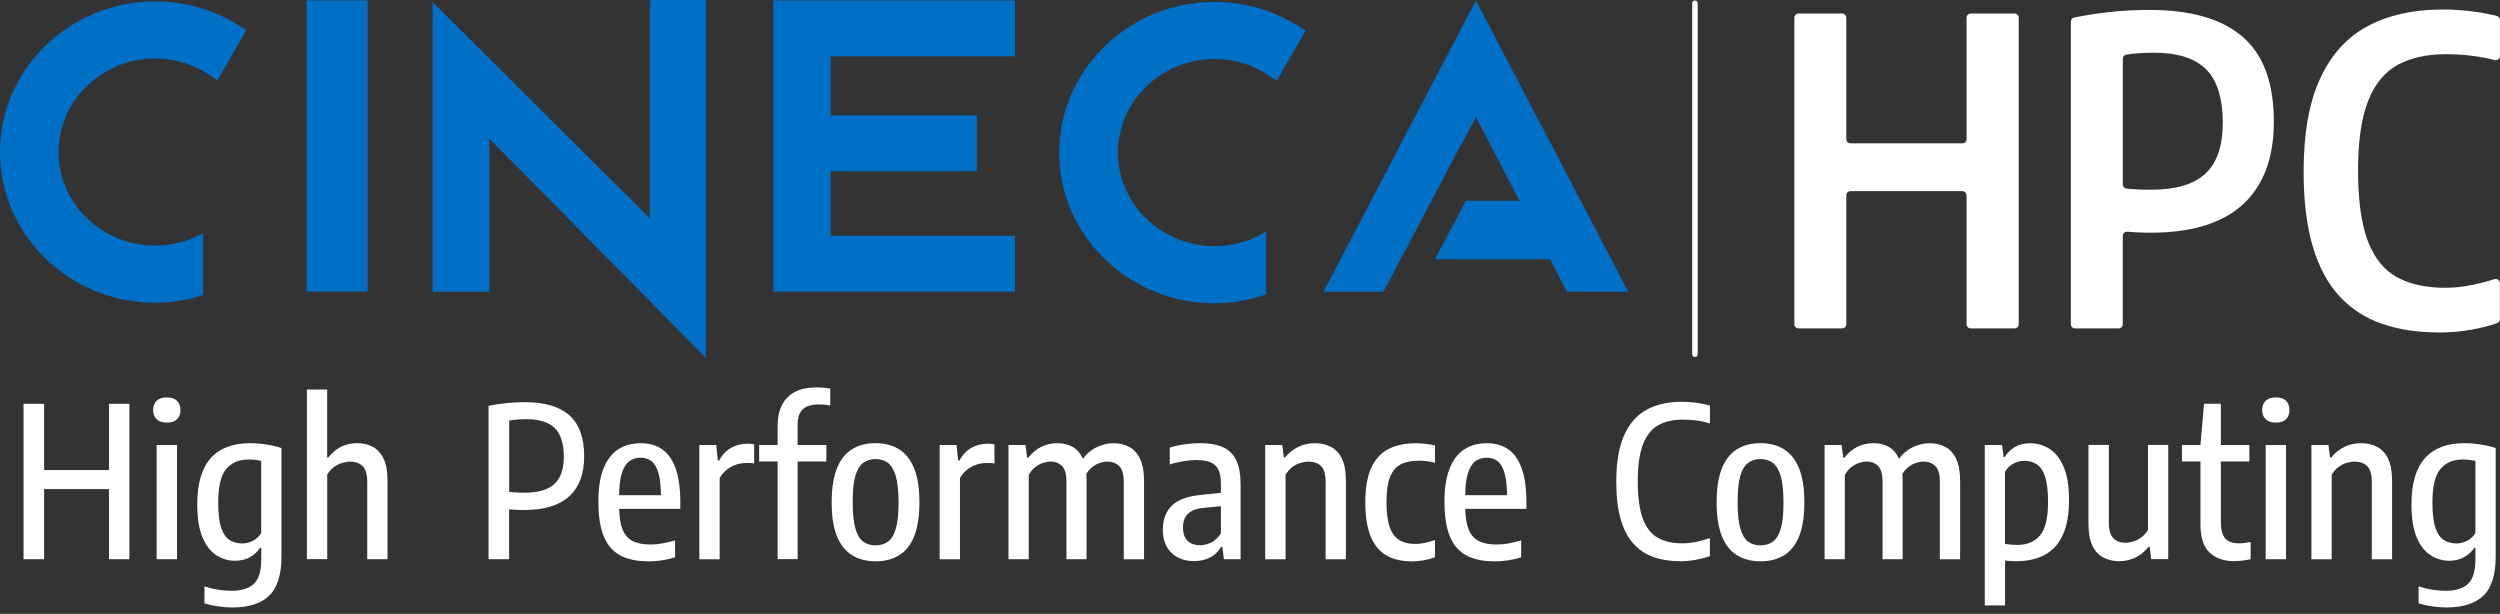 <svg width="224" height="55" viewBox="0 0 224 55" fill="none" xmlns="http://www.w3.org/2000/svg">
<rect x="0" y="0" width="224" height="55" fill="#333333" stroke="none"/>
<g id="Logo blu bianco" clip-path="url(#clip0_430_199)">
<path id="Vector" d="M18.205 26.429C16.735 26.899 15.333 27.127 13.932 27.127C6.248 27.132 0 21.072 0 13.63C0 6.189 6.248 0.124 13.932 0.124C16.66 0.124 19.334 0.926 21.661 2.436L22.067 2.698L19.487 7.204L19.027 6.882C17.507 5.808 15.744 5.238 13.927 5.238C9.145 5.238 5.248 9.001 5.248 13.63C5.248 18.259 9.14 22.007 13.927 22.007C15.348 22.007 16.774 21.651 18.052 20.978L18.2 20.898V26.429H18.205ZM113.438 20.77L112.963 21.022C111.686 21.695 110.26 22.052 108.844 22.052C104.056 22.052 100.165 18.294 100.165 13.675C100.165 9.055 104.061 5.283 108.844 5.283C110.661 5.283 112.423 5.852 113.938 6.927L114.399 7.253L116.978 2.748L116.572 2.485C114.245 0.97 111.572 0.173 108.844 0.173C105.13 0.173 101.635 1.579 99.001 4.129C96.362 6.684 94.906 10.075 94.906 13.68C94.906 17.284 96.362 20.676 99.001 23.225C101.635 25.775 105.13 27.176 108.844 27.176C110.319 27.176 111.79 26.924 113.339 26.404L113.438 26.369V20.77ZM123.964 26.132L131.039 12.719L131.069 12.734C131.648 11.625 132.059 10.833 132.242 10.491C132.916 11.788 135.555 16.853 136.144 17.987H131.341L128.579 23.225H138.887C139.114 23.666 140.327 25.998 140.397 26.132H145.892L132.242 0.045L118.582 26.137H123.969L123.964 26.132ZM90.941 21.121H74.429V15.338H87.515V10.338H74.429V5.045H90.941V0.035H69.3V26.127H90.941V21.121ZM27.468 0.035V26.117H32.939V0.035H27.468ZM63.25 0H58.254V0.589H58.229V19.562C56.64 17.987 38.757 0.178 38.757 0.178V26.137H43.846V12.427C45.381 13.977 62.012 30.82 63.245 32.068V0H63.25Z" fill="#0070C7"/>
<path id="Vector_2" d="M152.111 0.292C152.111 0.156 152.001 0.045 151.866 0.045C151.73 0.045 151.621 0.156 151.621 0.292V31.746C151.621 31.883 151.73 31.994 151.866 31.994C152.001 31.994 152.111 31.883 152.111 31.746V0.292Z" fill="white"/>
<path id="Vector_3" d="M160.775 29.053V1.584C160.775 1.381 160.944 1.213 161.147 1.213H165.058C165.261 1.213 165.429 1.381 165.429 1.584V12.472C165.429 12.675 165.598 12.843 165.801 12.843H175.832C176.035 12.843 176.203 12.675 176.203 12.472V1.584C176.203 1.381 176.371 1.213 176.574 1.213H180.505C180.708 1.213 180.877 1.381 180.877 1.584V29.053C180.877 29.256 180.708 29.424 180.505 29.424H176.574C176.371 29.424 176.203 29.256 176.203 29.053V17.497C176.203 17.294 176.035 17.125 175.832 17.125H165.801C165.598 17.125 165.429 17.294 165.429 17.497V29.053C165.429 29.256 165.261 29.424 165.058 29.424H161.147C160.944 29.424 160.775 29.256 160.775 29.053Z" fill="white"/>
<path id="Vector_4" d="M185.55 29.053V1.936C185.55 1.758 185.674 1.604 185.847 1.569C186.838 1.371 187.872 1.208 188.942 1.089C190.125 0.955 191.348 0.891 192.62 0.891C196.304 0.891 199.077 1.693 200.943 3.302C202.805 4.911 203.736 7.441 203.736 10.897C203.736 14.15 202.81 16.621 200.963 18.314C199.116 20.002 196.363 20.849 192.719 20.849C192.249 20.849 191.818 20.839 191.432 20.819C191.165 20.804 190.893 20.789 190.605 20.765C190.388 20.75 190.199 20.918 190.199 21.131V29.053C190.199 29.256 190.031 29.424 189.828 29.424H185.917C185.714 29.424 185.545 29.256 185.545 29.053H185.55ZM192.794 16.997C194.952 16.997 196.557 16.522 197.596 15.566C198.636 14.611 199.161 13.081 199.161 10.971C199.161 8.862 198.661 7.184 197.656 6.199C196.651 5.213 195.101 4.723 193.007 4.723C192.472 4.723 191.982 4.738 191.541 4.773C191.199 4.797 190.853 4.837 190.511 4.897C190.333 4.926 190.204 5.085 190.204 5.263V16.532C190.204 16.72 190.348 16.883 190.536 16.903C190.843 16.933 191.155 16.957 191.462 16.972C191.883 16.992 192.328 17.002 192.799 17.002L192.794 16.997Z" fill="white"/>
<path id="Vector_5" d="M218.489 29.785C216.608 29.785 214.92 29.528 213.429 29.013C211.934 28.498 210.667 27.676 209.617 26.543C208.567 25.414 207.77 23.928 207.226 22.091C206.681 20.255 206.404 18.017 206.404 15.373C206.404 11.942 206.899 9.159 207.889 7.026C208.879 4.892 210.3 3.327 212.152 2.337C214.004 1.347 216.237 0.852 218.851 0.852C219.717 0.852 220.589 0.906 221.47 1.015C222.252 1.109 223 1.248 223.718 1.431C223.881 1.47 223.995 1.624 223.995 1.792V5.025C223.995 5.268 223.767 5.441 223.529 5.382C222.866 5.213 222.212 5.09 221.574 5.01C220.787 4.906 219.98 4.857 219.153 4.857C217.44 4.857 215.994 5.179 214.826 5.817C213.657 6.461 212.771 7.54 212.177 9.065C211.578 10.59 211.281 12.67 211.281 15.299C211.281 17.928 211.578 20.121 212.177 21.646C212.776 23.171 213.652 24.24 214.806 24.859C215.964 25.478 217.385 25.785 219.074 25.785C219.836 25.785 220.618 25.706 221.425 25.547C222.084 25.419 222.777 25.24 223.505 25.013C223.742 24.938 223.99 25.112 223.99 25.364V28.597C223.99 28.756 223.896 28.894 223.747 28.949C223.079 29.186 222.311 29.384 221.445 29.538C220.475 29.711 219.484 29.795 218.479 29.795L218.489 29.785Z" fill="white"/>
<path id="Vector_6" d="M2.109 50.105V36.182H3.951V42.118H9.764V36.182H11.596V50.105H9.764V43.822H3.951V50.105H2.109Z" fill="white"/>
<path id="Vector_7" d="M14.947 37.866C14.546 37.866 14.244 37.767 14.036 37.564C13.828 37.361 13.724 37.088 13.724 36.747C13.724 36.405 13.828 36.108 14.036 35.91C14.244 35.712 14.546 35.608 14.947 35.608C15.348 35.608 15.65 35.707 15.858 35.91C16.066 36.113 16.17 36.39 16.17 36.747C16.17 37.103 16.066 37.365 15.858 37.564C15.65 37.767 15.348 37.866 14.947 37.866ZM14.036 50.105V39.871H15.863V50.105H14.036Z" fill="white"/>
<path id="Vector_8" d="M20.884 54.432C20.483 54.432 20.052 54.402 19.586 54.338C19.121 54.273 18.7 54.179 18.319 54.055V52.54C18.745 52.679 19.161 52.778 19.567 52.842C19.973 52.907 20.369 52.937 20.755 52.937C21.631 52.937 22.295 52.728 22.74 52.318C23.186 51.902 23.409 51.174 23.409 50.124V49.09H23.305C23.092 49.416 22.795 49.689 22.413 49.911C22.032 50.134 21.577 50.243 21.047 50.243C20.468 50.243 19.923 50.085 19.408 49.763C18.893 49.441 18.477 48.916 18.155 48.178C17.834 47.441 17.675 46.441 17.675 45.183C17.675 43.331 18.076 41.96 18.873 41.059C19.675 40.158 20.859 39.707 22.433 39.707C22.74 39.707 23.062 39.727 23.394 39.762C23.726 39.801 24.052 39.851 24.369 39.915C24.686 39.98 24.968 40.059 25.221 40.153V49.832C25.221 51.481 24.854 52.659 24.127 53.362C23.399 54.065 22.314 54.422 20.884 54.422V54.432ZM21.701 48.693C22.027 48.693 22.344 48.614 22.661 48.456C22.973 48.297 23.221 48.065 23.404 47.753V41.301C23.26 41.262 23.087 41.232 22.884 41.207C22.681 41.183 22.488 41.168 22.305 41.168C21.428 41.168 20.75 41.45 20.27 42.019C19.789 42.589 19.552 43.584 19.552 45.015C19.552 46.01 19.641 46.777 19.824 47.307C20.007 47.837 20.26 48.198 20.587 48.396C20.913 48.594 21.285 48.693 21.705 48.693H21.701Z" fill="white"/>
<path id="Vector_9" d="M27.498 50.105V34.905H29.315V40.99H29.419C29.741 40.569 30.117 40.252 30.553 40.034C30.988 39.816 31.474 39.707 32.013 39.707C32.514 39.707 32.974 39.811 33.38 40.024C33.786 40.237 34.118 40.584 34.36 41.079C34.603 41.569 34.722 42.242 34.722 43.089V50.105H32.905V43.198C32.905 42.495 32.761 42.014 32.484 41.752C32.202 41.49 31.83 41.361 31.375 41.361C31.157 41.361 30.919 41.401 30.667 41.475C30.414 41.549 30.167 41.673 29.929 41.841C29.691 42.01 29.488 42.237 29.32 42.529V50.099H27.503L27.498 50.105Z" fill="white"/>
<path id="Vector_10" d="M43.772 50.105V36.361C44.272 36.261 44.797 36.182 45.342 36.123C45.886 36.063 46.455 36.034 47.045 36.034C48.802 36.034 50.124 36.425 51.01 37.207C51.897 37.989 52.342 39.212 52.342 40.881C52.342 42.455 51.897 43.653 51.001 44.47C50.104 45.287 48.758 45.698 46.96 45.698C46.718 45.698 46.49 45.698 46.277 45.683C46.064 45.668 45.846 45.658 45.614 45.639V50.105H43.772ZM47.02 44.148C48.213 44.148 49.094 43.891 49.664 43.371C50.233 42.856 50.52 42.034 50.52 40.91C50.52 39.787 50.248 38.886 49.708 38.356C49.164 37.826 48.322 37.559 47.183 37.559C46.896 37.559 46.624 37.569 46.376 37.588C46.124 37.608 45.876 37.638 45.624 37.682V44.069C45.851 44.099 46.079 44.119 46.307 44.129C46.535 44.139 46.777 44.144 47.025 44.144L47.02 44.148Z" fill="white"/>
<path id="Vector_11" d="M58.061 50.293C57.056 50.293 56.224 50.114 55.57 49.763C54.912 49.407 54.422 48.842 54.1 48.065C53.778 47.288 53.615 46.258 53.615 44.97C53.615 43.683 53.768 42.747 54.08 41.97C54.392 41.193 54.828 40.623 55.397 40.257C55.967 39.896 56.635 39.712 57.407 39.712C58.18 39.712 58.794 39.896 59.323 40.257C59.853 40.618 60.259 41.193 60.536 41.975C60.814 42.757 60.957 43.767 60.957 45.01V45.594H54.927V44.371H59.516L59.224 44.569C59.224 43.629 59.15 42.901 58.996 42.386C58.848 41.871 58.635 41.515 58.363 41.312C58.09 41.109 57.769 41.01 57.397 41.01C57.026 41.01 56.689 41.109 56.402 41.312C56.115 41.515 55.887 41.871 55.719 42.386C55.551 42.901 55.471 43.629 55.471 44.569V45.312C55.471 46.198 55.57 46.891 55.764 47.396C55.957 47.901 56.264 48.258 56.675 48.471C57.085 48.684 57.625 48.788 58.284 48.788C58.615 48.788 58.962 48.758 59.318 48.694C59.675 48.629 60.066 48.54 60.487 48.421V49.936C60.041 50.07 59.625 50.164 59.239 50.218C58.853 50.273 58.462 50.303 58.066 50.303L58.061 50.293Z" fill="white"/>
<path id="Vector_12" d="M62.66 50.105V39.871H64.175L64.319 41.272H64.423C64.71 40.747 65.076 40.361 65.517 40.118C65.958 39.876 66.438 39.757 66.953 39.757C67.076 39.757 67.195 39.757 67.299 39.772C67.403 39.786 67.497 39.796 67.572 39.816V41.529C67.453 41.505 67.334 41.49 67.215 41.485C67.096 41.485 66.972 41.485 66.849 41.485C66.542 41.485 66.235 41.534 65.933 41.638C65.631 41.742 65.349 41.896 65.101 42.099C64.849 42.302 64.645 42.544 64.482 42.827V50.109H62.665L62.66 50.105Z" fill="white"/>
<path id="Vector_13" d="M68.022 41.346V39.871H74.043V41.346H68.022ZM69.676 50.105V38.167C69.676 37.42 69.805 36.791 70.067 36.281C70.33 35.771 70.716 35.38 71.231 35.113C71.746 34.845 72.389 34.712 73.167 34.712C73.355 34.712 73.558 34.722 73.776 34.736C73.993 34.751 74.196 34.781 74.389 34.816V36.331C74.216 36.301 74.048 36.276 73.885 36.261C73.726 36.246 73.553 36.237 73.37 36.237C72.726 36.237 72.246 36.38 71.934 36.667C71.622 36.955 71.468 37.425 71.468 38.078V50.099H69.671L69.676 50.105Z" fill="white"/>
<path id="Vector_14" d="M78.454 50.293C77.647 50.293 76.944 50.114 76.355 49.753C75.766 49.392 75.31 48.827 74.993 48.05C74.677 47.273 74.518 46.263 74.518 45.015C74.518 43.767 74.677 42.737 74.993 41.955C75.31 41.178 75.761 40.608 76.35 40.247C76.939 39.886 77.637 39.707 78.454 39.707C79.271 39.707 79.959 39.891 80.548 40.252C81.133 40.613 81.588 41.188 81.905 41.965C82.222 42.742 82.38 43.757 82.38 45.005C82.38 46.253 82.222 47.273 81.91 48.05C81.598 48.822 81.147 49.392 80.558 49.753C79.974 50.114 79.271 50.293 78.454 50.293ZM78.454 48.862C78.88 48.862 79.246 48.753 79.553 48.535C79.86 48.317 80.098 47.936 80.261 47.381C80.43 46.832 80.509 46.05 80.509 45.039C80.509 44.029 80.425 43.198 80.256 42.638C80.088 42.079 79.85 41.688 79.543 41.465C79.236 41.242 78.87 41.133 78.454 41.133C78.038 41.133 77.667 41.242 77.36 41.46C77.053 41.678 76.81 42.064 76.647 42.618C76.479 43.173 76.4 43.96 76.4 44.975C76.4 45.99 76.484 46.807 76.647 47.371C76.815 47.931 77.048 48.322 77.355 48.54C77.662 48.758 78.028 48.867 78.454 48.867V48.862Z" fill="white"/>
<path id="Vector_15" d="M84.192 50.105V39.871H85.707L85.851 41.272H85.955C86.242 40.747 86.609 40.361 87.049 40.118C87.49 39.876 87.97 39.757 88.485 39.757C88.609 39.757 88.728 39.757 88.832 39.772C88.936 39.786 89.03 39.796 89.104 39.816V41.529C88.985 41.505 88.866 41.49 88.747 41.485C88.629 41.485 88.505 41.485 88.381 41.485C88.074 41.485 87.767 41.534 87.465 41.638C87.163 41.742 86.881 41.896 86.633 42.099C86.381 42.302 86.178 42.544 86.014 42.827V50.109H84.197L84.192 50.105Z" fill="white"/>
<path id="Vector_16" d="M90.361 50.105V39.871H91.886L92.03 41.009H92.134C92.485 40.564 92.882 40.237 93.317 40.024C93.758 39.816 94.233 39.707 94.748 39.707C95.233 39.707 95.669 39.811 96.065 40.019C96.461 40.227 96.773 40.569 97.006 41.049C97.238 41.529 97.352 42.188 97.352 43.02V50.105H95.555V43.193C95.555 42.49 95.421 42.01 95.154 41.747C94.887 41.485 94.545 41.356 94.124 41.356C93.921 41.356 93.703 41.396 93.461 41.475C93.218 41.554 92.986 41.683 92.758 41.856C92.53 42.029 92.337 42.272 92.174 42.569V50.105H90.356H90.361ZM100.689 50.105V43.193C100.689 42.49 100.551 42.01 100.268 41.747C99.986 41.485 99.64 41.356 99.219 41.356C99.016 41.356 98.793 41.396 98.54 41.48C98.288 41.559 98.045 41.698 97.808 41.896C97.57 42.089 97.367 42.361 97.199 42.703L96.813 41.415C97.209 40.801 97.669 40.366 98.194 40.103C98.719 39.841 99.244 39.712 99.763 39.712C100.283 39.712 100.734 39.816 101.15 40.029C101.566 40.242 101.897 40.593 102.14 41.089C102.383 41.584 102.506 42.257 102.506 43.109V50.109H100.679L100.689 50.105Z" fill="white"/>
<path id="Vector_17" d="M106.967 50.273C106.146 50.273 105.477 50.025 104.962 49.53C104.447 49.035 104.19 48.342 104.19 47.451C104.19 46.559 104.467 45.797 105.022 45.277C105.576 44.757 106.458 44.445 107.671 44.337L109.73 44.119L109.983 45.297L107.839 45.505C107.21 45.559 106.75 45.738 106.448 46.03C106.146 46.327 105.997 46.728 105.997 47.243C105.997 47.787 106.131 48.193 106.403 48.456C106.67 48.718 107.047 48.852 107.532 48.852C107.839 48.852 108.161 48.778 108.492 48.624C108.824 48.476 109.126 48.193 109.393 47.787V43.327C109.393 42.787 109.314 42.366 109.156 42.059C108.997 41.752 108.76 41.534 108.438 41.41C108.116 41.287 107.7 41.222 107.2 41.222C106.864 41.222 106.482 41.252 106.061 41.316C105.641 41.381 105.225 41.48 104.809 41.618V40.103C105.2 39.98 105.636 39.881 106.126 39.811C106.616 39.742 107.071 39.707 107.497 39.707C108.319 39.707 109.002 39.821 109.542 40.054C110.087 40.286 110.488 40.673 110.755 41.212C111.022 41.752 111.156 42.485 111.156 43.416V50.105H109.661L109.522 48.995H109.418C109.151 49.441 108.804 49.768 108.379 49.971C107.958 50.174 107.482 50.278 106.963 50.278L106.967 50.273Z" fill="white"/>
<path id="Vector_18" d="M113.364 50.105V39.871H114.889L115.033 40.99H115.137C115.468 40.584 115.86 40.267 116.315 40.044C116.771 39.821 117.266 39.712 117.81 39.712C118.355 39.712 118.81 39.816 119.231 40.029C119.652 40.237 119.984 40.589 120.226 41.079C120.469 41.569 120.593 42.227 120.593 43.064V50.11H118.776V43.188C118.776 42.49 118.632 42.015 118.355 41.752C118.078 41.49 117.701 41.361 117.246 41.361C117.018 41.361 116.78 41.401 116.528 41.475C116.275 41.549 116.028 41.673 115.795 41.846C115.563 42.02 115.36 42.247 115.186 42.539V50.11H113.369L113.364 50.105Z" fill="white"/>
<path id="Vector_19" d="M126.45 50.293C125.564 50.293 124.816 50.114 124.207 49.758C123.598 49.401 123.128 48.837 122.811 48.06C122.494 47.282 122.331 46.263 122.331 45C122.331 43.737 122.509 42.683 122.865 41.911C123.222 41.138 123.737 40.579 124.41 40.232C125.083 39.886 125.895 39.717 126.846 39.717C127.128 39.717 127.415 39.732 127.712 39.767C128.009 39.797 128.297 39.846 128.579 39.915V41.46C128.321 41.391 128.064 41.346 127.811 41.316C127.559 41.292 127.336 41.277 127.148 41.277C126.484 41.277 125.935 41.386 125.504 41.609C125.073 41.831 124.757 42.213 124.544 42.747C124.336 43.282 124.227 44.02 124.227 44.956C124.227 45.891 124.326 46.678 124.519 47.228C124.712 47.778 125.004 48.164 125.385 48.397C125.767 48.629 126.247 48.738 126.816 48.738C127.074 48.738 127.346 48.708 127.633 48.649C127.92 48.59 128.237 48.505 128.574 48.392V49.936C128.217 50.06 127.861 50.154 127.499 50.214C127.143 50.273 126.791 50.303 126.445 50.303L126.45 50.293Z" fill="white"/>
<path id="Vector_20" d="M133.871 50.293C132.866 50.293 132.034 50.114 131.381 49.763C130.722 49.407 130.232 48.842 129.911 48.065C129.589 47.288 129.425 46.258 129.425 44.97C129.425 43.683 129.579 42.747 129.891 41.97C130.203 41.193 130.638 40.623 131.208 40.257C131.777 39.896 132.445 39.712 133.218 39.712C133.99 39.712 134.604 39.896 135.134 40.257C135.664 40.618 136.07 41.193 136.347 41.975C136.624 42.757 136.768 43.767 136.768 45.01V45.594H130.737V44.371H135.327L135.035 44.569C135.035 43.629 134.961 42.901 134.807 42.386C134.659 41.871 134.446 41.515 134.173 41.312C133.901 41.109 133.579 41.01 133.208 41.01C132.837 41.01 132.5 41.109 132.213 41.312C131.926 41.515 131.698 41.871 131.529 42.386C131.361 42.901 131.282 43.629 131.282 44.569V45.312C131.282 46.198 131.381 46.891 131.574 47.396C131.767 47.901 132.074 48.258 132.485 48.471C132.896 48.684 133.436 48.788 134.094 48.788C134.426 48.788 134.772 48.758 135.129 48.694C135.485 48.629 135.877 48.54 136.297 48.421V49.936C135.852 50.07 135.436 50.164 135.05 50.218C134.663 50.273 134.272 50.303 133.876 50.303L133.871 50.293Z" fill="white"/>
<path id="Vector_21" d="M150.531 50.283C149.64 50.283 148.843 50.159 148.14 49.907C147.437 49.654 146.838 49.253 146.343 48.698C145.848 48.144 145.471 47.411 145.209 46.505C144.947 45.599 144.818 44.485 144.818 43.168C144.818 41.45 145.051 40.064 145.516 39.014C145.981 37.965 146.65 37.197 147.526 36.717C148.402 36.237 149.457 35.999 150.69 35.999C151.111 35.999 151.536 36.029 151.967 36.083C152.398 36.138 152.814 36.227 153.21 36.336V37.945C152.789 37.811 152.383 37.722 151.987 37.672C151.591 37.623 151.185 37.598 150.774 37.598C149.903 37.598 149.165 37.767 148.566 38.108C147.967 38.45 147.516 39.019 147.204 39.826C146.897 40.633 146.744 41.732 146.744 43.133C146.744 44.535 146.897 45.693 147.204 46.495C147.511 47.302 147.962 47.867 148.556 48.193C149.15 48.52 149.873 48.684 150.724 48.684C151.125 48.684 151.527 48.644 151.928 48.565C152.329 48.486 152.754 48.367 153.205 48.213V49.822C152.848 49.956 152.438 50.065 151.967 50.154C151.502 50.243 151.017 50.288 150.521 50.288L150.531 50.283Z" fill="white"/>
<path id="Vector_22" d="M157.745 50.293C156.938 50.293 156.235 50.114 155.646 49.753C155.057 49.392 154.601 48.827 154.284 48.05C153.968 47.273 153.809 46.263 153.809 45.015C153.809 43.767 153.968 42.737 154.284 41.955C154.601 41.178 155.052 40.608 155.641 40.247C156.23 39.886 156.928 39.707 157.745 39.707C158.562 39.707 159.25 39.891 159.839 40.252C160.424 40.613 160.879 41.188 161.196 41.965C161.513 42.742 161.671 43.757 161.671 45.005C161.671 46.253 161.513 47.273 161.201 48.05C160.889 48.822 160.439 49.392 159.849 49.753C159.265 50.114 158.562 50.293 157.745 50.293ZM157.745 48.862C158.171 48.862 158.537 48.753 158.844 48.535C159.151 48.317 159.389 47.936 159.552 47.381C159.721 46.832 159.8 46.05 159.8 45.039C159.8 44.029 159.716 43.198 159.547 42.638C159.379 42.079 159.141 41.688 158.834 41.465C158.527 41.242 158.161 41.133 157.745 41.133C157.329 41.133 156.958 41.242 156.651 41.46C156.344 41.678 156.101 42.064 155.938 42.618C155.77 43.173 155.69 43.96 155.69 44.975C155.69 45.99 155.775 46.807 155.938 47.371C156.106 47.931 156.339 48.322 156.646 48.54C156.953 48.758 157.319 48.867 157.745 48.867V48.862Z" fill="white"/>
<path id="Vector_23" d="M163.483 50.105V39.871H165.008L165.152 41.009H165.256C165.607 40.564 166.004 40.237 166.439 40.024C166.88 39.816 167.355 39.707 167.87 39.707C168.355 39.707 168.791 39.811 169.187 40.019C169.583 40.227 169.895 40.569 170.128 41.049C170.36 41.529 170.474 42.188 170.474 43.02V50.105H168.677V43.193C168.677 42.49 168.543 42.01 168.276 41.747C168.009 41.485 167.667 41.356 167.246 41.356C167.043 41.356 166.825 41.396 166.583 41.475C166.34 41.554 166.108 41.683 165.88 41.856C165.652 42.029 165.459 42.272 165.296 42.569V50.105H163.479H163.483ZM173.811 50.105V43.193C173.811 42.49 173.673 42.01 173.39 41.747C173.108 41.485 172.762 41.356 172.341 41.356C172.138 41.356 171.915 41.396 171.663 41.48C171.41 41.559 171.167 41.698 170.93 41.896C170.692 42.089 170.489 42.361 170.321 42.703L169.935 41.415C170.331 40.801 170.791 40.366 171.316 40.103C171.841 39.841 172.366 39.712 172.885 39.712C173.405 39.712 173.856 39.816 174.272 40.029C174.688 40.242 175.019 40.593 175.262 41.089C175.505 41.584 175.628 42.257 175.628 43.109V50.109H173.801L173.811 50.105Z" fill="white"/>
<path id="Vector_24" d="M177.836 54.244V39.871H179.386L179.52 40.945H179.624C179.832 40.594 180.129 40.302 180.52 40.064C180.911 39.831 181.367 39.712 181.891 39.712C182.51 39.712 183.085 39.876 183.614 40.203C184.144 40.529 184.565 41.064 184.892 41.807C185.218 42.549 185.382 43.55 185.382 44.812C185.382 46.075 185.204 47.07 184.852 47.877C184.496 48.684 183.966 49.288 183.258 49.689C182.55 50.085 181.664 50.288 180.594 50.288C180.451 50.288 180.297 50.283 180.129 50.268C179.96 50.253 179.802 50.243 179.653 50.228V54.244H177.836ZM180.723 48.827C181.619 48.827 182.307 48.545 182.787 47.976C183.268 47.406 183.505 46.411 183.505 44.98C183.505 43.97 183.411 43.203 183.228 42.673C183.045 42.143 182.787 41.777 182.466 41.584C182.144 41.386 181.782 41.287 181.381 41.287C181.055 41.287 180.733 41.371 180.411 41.534C180.089 41.703 179.837 41.945 179.649 42.272V48.733C179.792 48.758 179.97 48.778 180.173 48.798C180.376 48.817 180.564 48.827 180.718 48.827H180.723Z" fill="white"/>
<path id="Vector_25" d="M189.887 50.283C189.367 50.283 188.897 50.179 188.481 49.966C188.065 49.753 187.733 49.406 187.491 48.916C187.248 48.426 187.125 47.758 187.125 46.911V39.866H188.951V46.807C188.951 47.495 189.09 47.975 189.372 48.238C189.65 48.5 190.006 48.634 190.442 48.634C190.65 48.634 190.877 48.594 191.13 48.52C191.382 48.446 191.625 48.322 191.858 48.154C192.09 47.985 192.293 47.758 192.457 47.466V39.866H194.274V50.099H192.749L192.61 49H192.506C192.155 49.431 191.759 49.753 191.313 49.966C190.867 50.174 190.397 50.283 189.902 50.283H189.887Z" fill="white"/>
<path id="Vector_26" d="M195.502 41.346V39.871H201.542V41.346H195.502ZM200.235 50.283C199.27 50.283 198.517 50.025 197.973 49.505C197.428 48.986 197.161 48.134 197.161 46.941V39.866L197.482 36.177H198.987V46.703C198.987 47.451 199.121 47.966 199.384 48.253C199.646 48.54 200.072 48.684 200.651 48.684C200.8 48.684 200.963 48.674 201.131 48.649C201.3 48.629 201.478 48.599 201.656 48.56V50.105C201.453 50.149 201.23 50.189 200.973 50.223C200.72 50.258 200.473 50.273 200.235 50.273V50.283Z" fill="white"/>
<path id="Vector_27" d="M203.914 37.866C203.513 37.866 203.211 37.767 203.003 37.564C202.795 37.361 202.691 37.088 202.691 36.747C202.691 36.405 202.795 36.108 203.003 35.91C203.211 35.712 203.513 35.608 203.914 35.608C204.315 35.608 204.617 35.707 204.825 35.91C205.033 36.113 205.137 36.39 205.137 36.747C205.137 37.103 205.033 37.365 204.825 37.564C204.617 37.767 204.315 37.866 203.914 37.866ZM203.003 50.105V39.871H204.83V50.105H203.003Z" fill="white"/>
<path id="Vector_28" d="M207.102 50.105V39.871H208.627L208.771 40.99H208.875C209.206 40.584 209.597 40.267 210.053 40.044C210.503 39.821 211.003 39.712 211.548 39.712C212.093 39.712 212.548 39.816 212.969 40.029C213.39 40.242 213.722 40.589 213.964 41.079C214.207 41.569 214.331 42.227 214.331 43.064V50.11H212.514V43.188C212.514 42.49 212.37 42.015 212.088 41.752C211.806 41.49 211.434 41.361 210.979 41.361C210.751 41.361 210.513 41.401 210.261 41.475C210.008 41.549 209.761 41.673 209.528 41.846C209.29 42.02 209.092 42.247 208.919 42.539V50.11H207.102V50.105Z" fill="white"/>
<path id="Vector_29" d="M219.277 54.432C218.876 54.432 218.445 54.402 217.979 54.338C217.514 54.273 217.093 54.179 216.707 54.055V52.54C217.133 52.679 217.549 52.778 217.955 52.842C218.361 52.907 218.757 52.937 219.143 52.937C220.019 52.937 220.683 52.728 221.128 52.318C221.574 51.907 221.797 51.174 221.797 50.124V49.09H221.693C221.48 49.416 221.183 49.689 220.802 49.911C220.42 50.134 219.965 50.243 219.44 50.243C218.861 50.243 218.316 50.085 217.801 49.763C217.286 49.441 216.87 48.916 216.549 48.178C216.227 47.441 216.068 46.441 216.068 45.183C216.068 43.331 216.469 41.96 217.267 41.059C218.069 40.158 219.252 39.707 220.826 39.707C221.133 39.707 221.455 39.727 221.787 39.762C222.119 39.801 222.445 39.851 222.762 39.915C223.079 39.98 223.361 40.059 223.614 40.153V49.832C223.614 51.481 223.247 52.659 222.52 53.362C221.787 54.065 220.707 54.422 219.277 54.422V54.432ZM220.094 48.693C220.42 48.693 220.737 48.614 221.054 48.456C221.366 48.297 221.614 48.065 221.797 47.753V41.301C221.653 41.262 221.48 41.232 221.277 41.207C221.074 41.183 220.881 41.168 220.698 41.168C219.821 41.168 219.143 41.45 218.663 42.019C218.182 42.589 217.945 43.584 217.945 45.015C217.945 46.01 218.034 46.777 218.217 47.307C218.4 47.837 218.653 48.198 218.98 48.396C219.306 48.594 219.678 48.693 220.098 48.693H220.094Z" fill="white"/>
</g>
<defs>
<clipPath id="clip0_430_199">
<rect width="224" height="54.432" fill="white"/>
</clipPath>
</defs>
</svg>
